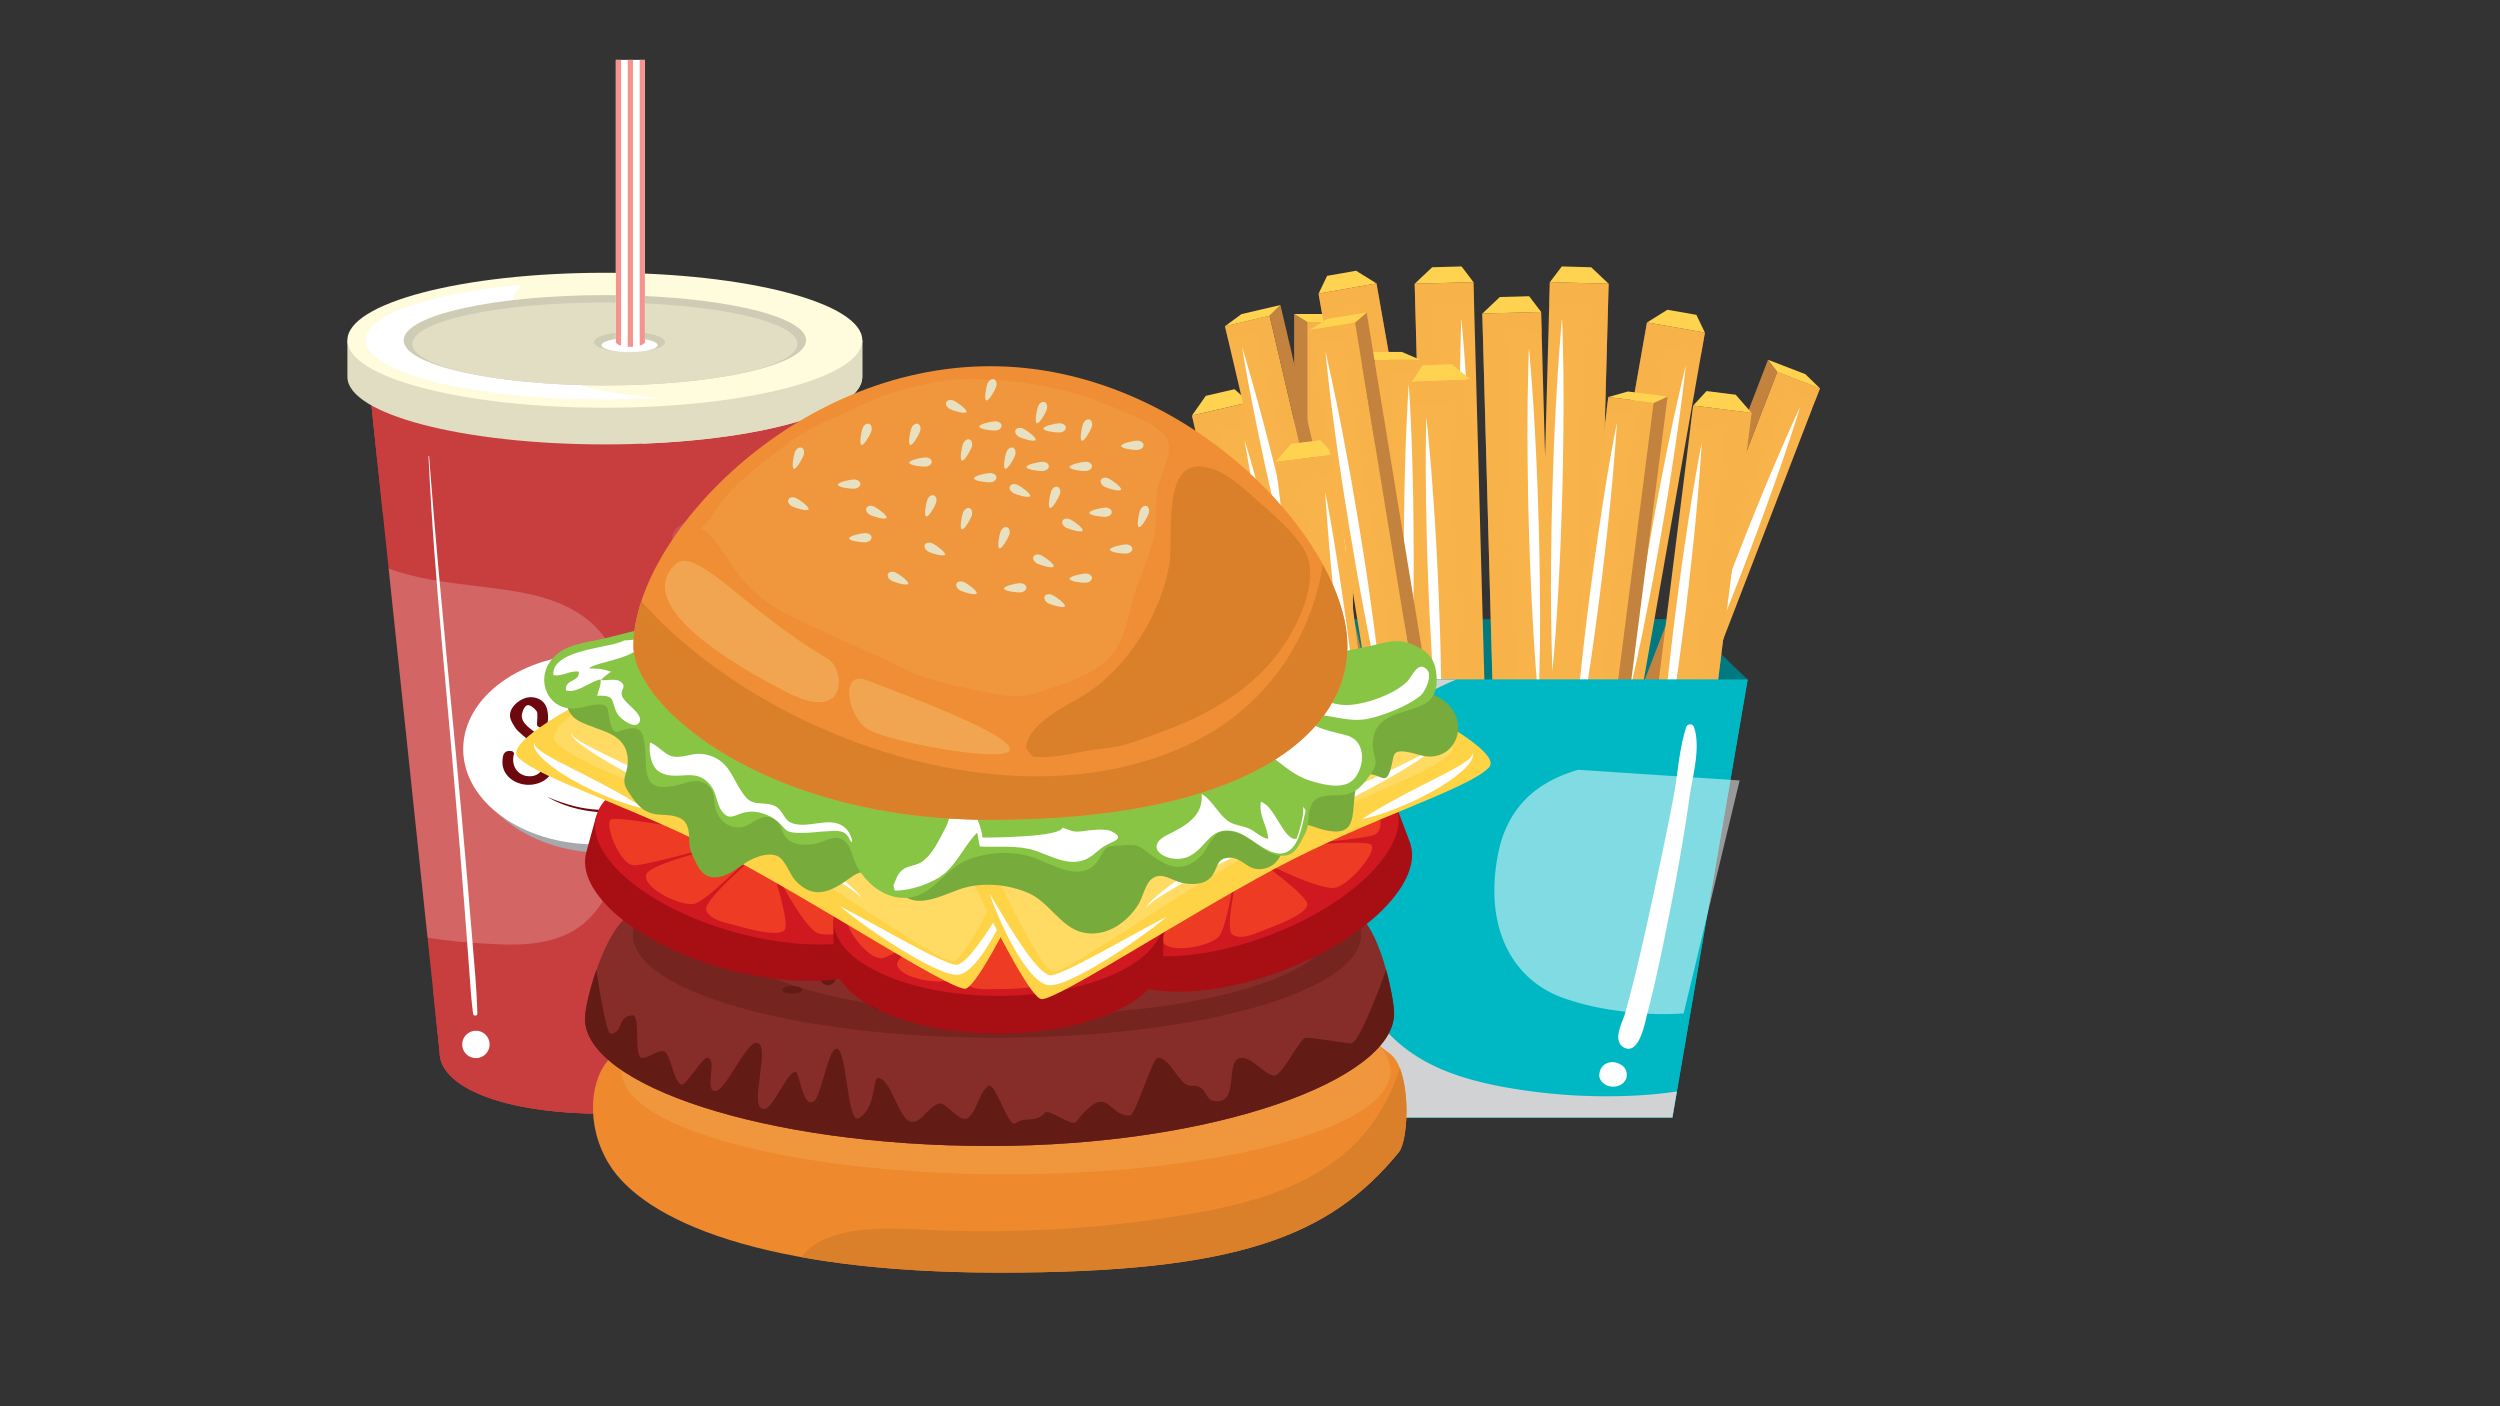 <svg xmlns="http://www.w3.org/2000/svg" viewBox="0 0 1920 1080"><rect x="0" y="0" width="1920" height="1080" fill="#333333" stroke="none"/><defs><style>.cls-1{isolation:isolate;}.cls-2,.cls-4{fill:#c83e3f;}.cls-11,.cls-22,.cls-3,.cls-8{fill:#fff;}.cls-3{opacity:0.2;}.cls-22,.cls-3,.cls-35,.cls-8{mix-blend-mode:soft-light;}.cls-13,.cls-18,.cls-23,.cls-4,.cls-6{mix-blend-mode:multiply;}.cls-5,.cls-6{fill:#e0ddc3;}.cls-7{fill:#fffbdd;}.cls-9{fill:#ceccb5;}.cls-10{fill:#e1dec4;}.cls-12{opacity:0.1;}.cls-13{fill:#a6a8ab;}.cls-14{fill:#6d080f;}.cls-15{fill:#f5948d;}.cls-16{fill:#007981;}.cls-17,.cls-18{fill:#f8b34b;}.cls-18,.cls-22,.cls-39{opacity:0.5;}.cls-19{fill:#c3833e;}.cls-20{fill:#ffd34f;}.cls-21{fill:#00b8c4;}.cls-23{fill:#d0d2d3;}.cls-24{fill:#ee892e;}.cls-25{fill:#da7f2a;}.cls-26{fill:#f0973d;}.cls-27{fill:#872d29;}.cls-28{fill:#631b16;}.cls-29{fill:#752420;}.cls-30{fill:#a80f14;}.cls-31{fill:#cf181f;}.cls-32{fill:#ee3b24;}.cls-33{fill:#ffd346;}.cls-34{fill:#ffdb64;}.cls-36{fill:#77ac3c;}.cls-37{fill:#89c545;}.cls-38{fill:#ef8e35;}.cls-39{fill:#f6bd6c;}.cls-40{fill:#e7e1c2;}</style></defs><g class="cls-1"><g id="Layer_1" data-name="Layer 1"><path class="cls-2" d="M284.34,302.51l53.3,505.62h0c0,26.08,46.88,47.22,126.88,47.22S591.4,834.21,591.4,808.13l53.3-505.62Z"/><path class="cls-3" d="M429.22,720c47.3-16.86,51.21-77.14,53.34-120,1.92-38.62,4.09-90.93-26.61-120-24.45-23.11-60.44-26.23-92.23-30.15-21.85-2.69-44.54-5.46-65.24-13.26l29.88,283.47c15.67,2.81,32.21,3.86,47.5,4.81C393.56,726,412.3,726.05,429.22,720Z"/><path class="cls-4" d="M284.34,302.51l9.84,93.34c25.16,12.2,53.63,16.34,83.06,17.85,36.47,1.87,79.42,0,112.86,17.16C542.4,457.64,545.84,533,544.17,584A625.86,625.86,0,0,1,531.3,690.06c-7.09,34.33-18.89,66.54-54.53,79.72s-75.85,9.48-112.06.71a315,315,0,0,1-32-9.36l4.95,47h0c0,26.08,46.88,47.22,126.88,47.22S591.4,834.21,591.4,808.13l53.3-505.62Z"/><path class="cls-4" d="M284.34,302.51l5.37,50.81c10.84,11.87,29.78,16.8,44.53,19.71,25.62,5,52,6,78,6,30.7-.08,61.3-2.71,92-3,29.7-.27,58.71,11.49,70.12,40.63,20.27,51.69,8.48,109.76,2.67,163.07-6.06,55.47-4.87,111.42-12,166.86-2,15.87-5.11,33.11-14.21,46.67-9.49,14.13-28,20.22-44,22.63-20.21,3-40.67,2.38-61,1-19.76-1.33-40-1.37-59.24-6.76-21-5.88-37.82-17.08-52.07-31.36l3.09,29.34c0,26.08,46.88,47.22,126.88,47.22S591.4,834.21,591.4,808.13l53.3-505.62Z"/><path class="cls-5" d="M266.81,289.47c0,28.63,88.52,51.83,197.71,51.83s197.72-23.2,197.72-51.83V261.31H266.81Z"/><path class="cls-6" d="M441.09,261.31c3.21,2.05,6.23,3.85,8.69,5.37,15.25,9.43,30.22,18,38.91,34.58,7.39,14.07,8.13,27.47,4.41,39.5,95.65-3.63,169.14-25.21,169.14-51.29V261.31Z"/><path class="cls-7" d="M662.24,261.31c0,28.62-88.52,51.83-197.72,51.83s-197.71-23.21-197.71-51.83,88.52-51.82,197.71-51.82S662.24,232.69,662.24,261.31Z"/><path class="cls-8" d="M423.52,287.94c-20.94-9.45-39.21-30.71-30.89-55.27a44.53,44.53,0,0,1,7.73-13.94c-69.78,6.44-119.49,23.08-119.49,42.58,0,25.1,82.22,45.44,183.65,45.44,14.42,0,28.43-.42,41.89-1.2C478.91,303.21,448.75,299.35,423.52,287.94Z"/><path class="cls-9" d="M619.06,261.32c0,19.13-69.18,34.66-154.54,34.66S310,280.45,310,261.32s69.19-34.67,154.54-34.67S619.06,242.17,619.06,261.32Z"/><path class="cls-10" d="M612.45,264.15c0,17.57-66.23,31.83-147.93,31.83s-147.93-14.26-147.93-31.83,66.23-31.84,147.93-31.84S612.45,246.56,612.45,264.15Z"/><path class="cls-9" d="M510.79,262.74c0,4.28-12.2,7.74-27.26,7.74s-27.26-3.46-27.26-7.74,12.2-7.74,27.26-7.74S510.79,258.47,510.79,262.74Z"/><path class="cls-11" d="M505.06,265.07c0,3-9.63,5.41-21.53,5.41S462,268.06,462,265.07s9.64-5.41,21.53-5.41S505.06,262.08,505.06,265.07Z"/><path class="cls-11" d="M329.07,350.42q1.74,36,4.39,71.89,2.61,34.8,5.74,69.57,3.3,37.32,6.68,74.62,3.92,44,7.51,88.06,4.41,54.35,8.33,108.73c.37,5.08,1,10.08,1.58,15.13.25,2.06,3.37,2.19,3.31,0-.52-19.86-2.48-39.71-4.1-59.52q-2.13-26.16-4.4-52.31-3.92-45.12-8.2-90.21-3.59-37.9-7.26-75.8-3.33-34.89-6.46-69.8-3.13-35.56-5.92-71.16c-.24-3.07-.47-6.13-.7-9.2,0-.32-.52-.33-.5,0Z"/><path class="cls-11" d="M376,802.11a10.5,10.5,0,1,1-10.5-10.49A10.5,10.5,0,0,1,376,802.11Z"/><g class="cls-12"><path class="cls-11" d="M522.6,403.34c8-5.66,16.84-6.45,25.14-4.3,9,2.34,17.46,8.17,23.74,15,8.46,9.22,11.13,20.47,11.83,32.22A79.21,79.21,0,0,1,586,481.74c-1.54,8.86-6.1,18.77-16,20.28-14.77,2.23-25-11.24-24.34-24.77.49-10,3.31-18.22.75-28.38-1.93-7.69-11.31-13.85-17-18.65C520.61,422.74,509,412.89,522.6,403.34Z"/><path class="cls-11" d="M550.54,523.4c0,.11.06-.47.08-.91s0-.86.09-1.27c0,0,0-.05,0-.08a8.72,8.72,0,0,1,2-5.57,9,9,0,0,1,4-3,11,11,0,0,1,4.67-2.88c3.79-1.25,7.48.57,9.86,3.41a7.43,7.43,0,0,1,2.29,1.7,9.65,9.65,0,0,1,.72.84,8.94,8.94,0,0,1,1.52,2.8c0,.12.11.23.15.35s0,.25.07.36l.09.37a8.76,8.76,0,0,1-1.13,6.29c-.15.23-.31.45-.46.65a8.66,8.66,0,0,1-6.75,6.76c-.71.16-1.44.31-2.22.44a11.61,11.61,0,0,1-1.8.71,9.22,9.22,0,0,1-1.06.3h0a6.52,6.52,0,0,1-.79.12c-.27,0-.53.11-.82.14a7.76,7.76,0,0,1-6-2.42,8,8,0,0,1-3.25-3.57,10.09,10.09,0,0,1-1.26-5.09C550.51,523.74,550.53,523.57,550.54,523.4Z"/></g><path class="cls-13" d="M566.24,581.94c0,40.37-45.42,73.1-101.44,73.1s-101.45-32.73-101.45-73.1,45.42-73.08,101.45-73.08S566.24,541.58,566.24,581.94Z"/><path class="cls-11" d="M558.63,575.35c0,40.37-45.41,73.1-101.45,73.1s-101.44-32.73-101.44-73.1,45.41-73.09,101.44-73.09S558.63,535,558.63,575.35Z"/><path class="cls-14" d="M425.44,586a14.41,14.41,0,0,1-1.89,7.59,17.31,17.31,0,0,1-4.78,5.21,20,20,0,0,1-6.3,3,22.51,22.51,0,0,1-13.36-.13,20.37,20.37,0,0,1-6.5-3.26,17.76,17.76,0,0,1-4.82-5.49,15.23,15.23,0,0,1-1.89-7.76,25.37,25.37,0,0,1,.2-3.18,9.8,9.8,0,0,1,.74-2.68,4.46,4.46,0,0,1,1.61-1.86,5.07,5.07,0,0,1,2.8-.7,15.23,15.23,0,0,1,1.69.12c.69.09,1.33.65,1.93,1.7a15.78,15.78,0,0,0-.57,7.22,12.46,12.46,0,0,0,2.3,5.53,11.88,11.88,0,0,0,4.33,3.55,12.26,12.26,0,0,0,5.55,1.28,11.18,11.18,0,0,0,7.54-2.36,8.33,8.33,0,0,0,2.75-6.72,16.87,16.87,0,0,0-1.27-6.64,23.08,23.08,0,0,0-3.34-5.58A39.5,39.5,0,0,0,407.6,570c-1.68-1.49-3.32-2.93-4.94-4.3s-3.13-2.73-4.53-4a16.55,16.55,0,0,1-3.24-4.13c-.23-.38-.51-.87-.87-1.45a20.13,20.13,0,0,1-1.07-1.94,14.12,14.12,0,0,1-.9-2.27,8,8,0,0,1-.37-2.43,10.3,10.3,0,0,1,1.56-5.45,17,17,0,0,1,3.91-4.45,20,20,0,0,1,5.06-3,13.06,13.06,0,0,1,4.94-1.11,15.12,15.12,0,0,1,6.59,1.27,11.65,11.65,0,0,1,4.24,3.38,12.88,12.88,0,0,1,2.26,4.88,24.58,24.58,0,0,1,.66,5.74,29.85,29.85,0,0,1-.16,3,8.65,8.65,0,0,1-.7,2.65,4.36,4.36,0,0,1-1.59,1.86,5.19,5.19,0,0,1-2.86.7,3.42,3.42,0,0,1-1.68-.62,4.75,4.75,0,0,1-1.43-1.2,36.79,36.79,0,0,1,.13-4.62,32.84,32.84,0,0,0,0-5,3.76,3.76,0,0,0-.86-1.76,13.56,13.56,0,0,0-1.9-2,12.85,12.85,0,0,0-2.27-1.57,4.32,4.32,0,0,0-1.9-.62,2.9,2.9,0,0,0-2.27,1.12,9.43,9.43,0,0,0-1.53,2.52,16.92,16.92,0,0,0-.86,2.65,8.67,8.67,0,0,0-.29,1.56,8.91,8.91,0,0,0,1.81,5.53,26.27,26.27,0,0,0,4.56,4.58c1.84,1.46,3.83,3,6,4.55a39.62,39.62,0,0,1,6,5.36,26.7,26.7,0,0,1,4.57,7A22.71,22.71,0,0,1,425.44,586Z"/><path class="cls-14" d="M462,575.71c0,1-.08,2.33-.25,4a44.28,44.28,0,0,1-.91,5.41A42.33,42.33,0,0,1,459,591a21.15,21.15,0,0,1-3.05,5.45,15.64,15.64,0,0,1-4.54,4,12.14,12.14,0,0,1-6.19,1.53,5,5,0,0,0-1.36.2,5.39,5.39,0,0,1-1.53.21,10.35,10.35,0,0,1-5.45-1.4,14,14,0,0,1-4-3.64,19.32,19.32,0,0,1-2.64-5A44.83,44.83,0,0,1,428,581.48c-.13-1.64-.2-3-.2-4.11,0-1.6.07-3.46.2-5.58a49.7,49.7,0,0,1,.86-6.48,41.11,41.11,0,0,1,1.91-6.53,20,20,0,0,1,3.34-5.73,15.21,15.21,0,0,1,12.43-5.57,10.13,10.13,0,0,1,6,1.77,15.07,15.07,0,0,1,4.21,4.55,27.94,27.94,0,0,1,2.77,6.11,48.1,48.1,0,0,1,1.61,6.47c.36,2.1.6,4,.74,5.66S462,574.94,462,575.71Zm-8.67-2.07q-.42-2.39-.79-5.24a44,44,0,0,0-1.11-5.69,30.08,30.08,0,0,0-2.07-5.58,18.22,18.22,0,0,0-3.54-5,3.38,3.38,0,0,0-1.73-.86,5.64,5.64,0,0,0-1.74-.13,8.1,8.1,0,0,0-2.19,3.59,56.14,56.14,0,0,0-2.06,6.52c-.64,2.46-1.14,4.92-1.53,7.39a41.06,41.06,0,0,0-.58,6.2c0,.44,0,1.31.13,2.63s.25,2.88.53,4.63.65,3.61,1.12,5.53a27.71,27.71,0,0,0,1.85,5.36,12.65,12.65,0,0,0,2.85,4.05,5.68,5.68,0,0,0,4,1.57,3.18,3.18,0,0,0,2.31-1,7.83,7.83,0,0,0,1.65-2.51,21.06,21.06,0,0,0,1.11-3.39c.3-1.24.56-2.45.79-3.63s.4-2.26.53-3.22a10.79,10.79,0,0,1,.46-2.11,3.2,3.2,0,0,0-.05-.45c0-.2-.05-.59-.07-1.2s-.05-1.49-.05-2.64S453.24,575.74,453.35,573.64Z"/><path class="cls-14" d="M496.94,597.92a5.62,5.62,0,0,1-.87,2.27,4.83,4.83,0,0,1-1.36,1.32,5.27,5.27,0,0,1-1.53.63,7.66,7.66,0,0,1-1.44.15,8.18,8.18,0,0,1-1.53-.12,1.71,1.71,0,0,1-1-.62,4,4,0,0,1-.71-1.4,18.94,18.94,0,0,1-.53-2.48,33.58,33.58,0,0,1-6.81,3.63,16.46,16.46,0,0,1-5.66,1h-2.23a5.27,5.27,0,0,1-1.73-.28,5.81,5.81,0,0,1-1.69-1,14.26,14.26,0,0,1-2-2.1,9,9,0,0,1-1.6-3,33.27,33.27,0,0,1-.95-3.26c-.28-1.43-.51-3.11-.71-5s-.32-3.8-.41-5.61-.14-3.4-.17-4.75,0-2.16,0-2.44c0-1.31.11-3,.33-5.2a36.93,36.93,0,0,1,1.28-6.48,24.91,24.91,0,0,1,2.68-6.07,9.76,9.76,0,0,1,4.47-4c.82-.39,1.59-.75,2.31-1.07a21.68,21.68,0,0,1,2.19-.87,19.76,19.76,0,0,1,2.47-.62,19.15,19.15,0,0,1,3.26-.24,17.21,17.21,0,0,1,4.62.82,5.93,5.93,0,0,0,.26-2.31c-.07-.94-.14-1.76-.26-2.48s-.13-1.34-.24-2.19-.2-1.68-.29-2.48-.17-1.52-.25-2.18a13.69,13.69,0,0,1-.12-1.41,2,2,0,0,1,.62-1.36,6.27,6.27,0,0,1,1.49-1.23,11.32,11.32,0,0,1,1.76-.91,4.25,4.25,0,0,1,1.5-.38h1a1.27,1.27,0,0,1,1.12.54,9.68,9.68,0,0,0,1,1.2q.4,5.61.91,11.18t.49,11.19Zm-8.26-16.1-.41-21.47a4.41,4.41,0,0,0-1-1.69,17.51,17.51,0,0,0-2.19-2.22,23.1,23.1,0,0,0-2.64-2,4.68,4.68,0,0,0-2.44-.86,3.76,3.76,0,0,0-2.8,1.19,10.86,10.86,0,0,0-2,3,22.5,22.5,0,0,0-1.36,3.89c-.35,1.4-.63,2.71-.83,3.92s-.33,2.65-.44,4.29c.11,3.3.18,5.86.24,7.67s.08,3.18.08,4.09a10.66,10.66,0,0,1-.08,1.7,1.07,1.07,0,0,1-.24.49,18.42,18.42,0,0,1,.36,3.3,28.68,28.68,0,0,0,.29,3.39c.06.33.21.91.45,1.73a20.49,20.49,0,0,0,1,2.57,15.93,15.93,0,0,0,1.36,2.35,2.09,2.09,0,0,0,1.65,1h1.24a4.71,4.71,0,0,0,2.81-1.28,22.82,22.82,0,0,0,2.93-2.89,31.61,31.61,0,0,0,2.35-3.14,7.41,7.41,0,0,0,1.07-2c.11-.6.21-1.27.29-2s.14-1.41.17-2.07.05-1.26.08-1.81S488.68,582.05,488.68,581.82Z"/><path class="cls-14" d="M532.35,568.21c-.11,4.44-.16,7.9-.16,10.35s0,4.27,0,5.45.06,1.91.08,2.19a5.55,5.55,0,0,1,0,.57q-.24,3.15-.24,6.48a14.82,14.82,0,0,1-1.16,6,2,2,0,0,1-.62.67,6.6,6.6,0,0,1-1,.57,7.93,7.93,0,0,1-1.2.38,5.58,5.58,0,0,1-1,.12h-3.79c0-.61.08-1.27.08-2a6.5,6.5,0,0,0-.33-2.07,5.61,5.61,0,0,1-1.9,1.57,17.16,17.16,0,0,1-2.68,1.15,19.7,19.7,0,0,1-2.85.75,14.52,14.52,0,0,1-2.31.25,10.78,10.78,0,0,1-5-1,9.22,9.22,0,0,1-4.86-6.08,13.9,13.9,0,0,1-.5-3.63,19.52,19.52,0,0,1,1.44-7.47,22.83,22.83,0,0,1,4.09-6.48,27.65,27.65,0,0,1,6.48-5.28,38.25,38.25,0,0,1,8.71-3.8,29.1,29.1,0,0,0-.7-4.67,26.12,26.12,0,0,0-1.86-5.49,16.45,16.45,0,0,0-3.06-4.54,5.78,5.78,0,0,0-4.37-1.89,2.83,2.83,0,0,0-1.94.69,11.32,11.32,0,0,0-1.69,2,8.63,8.63,0,0,0-1.24,3,25,25,0,0,0-.45,3.33c-.09,1.16-.15,2.32-.21,3.48a20.39,20.39,0,0,1-.41,3.3,5.92,5.92,0,0,1-2.68,1.32,23.89,23.89,0,0,1-3.1.16,7.72,7.72,0,0,1-1,0,5.09,5.09,0,0,0-.83,0v-7.11a10.72,10.72,0,0,1,1.65-6,14.93,14.93,0,0,1,4.17-4.21,17.67,17.67,0,0,1,5.49-2.47,21.5,21.5,0,0,1,5.54-.79,15.31,15.31,0,0,1,7.59,1.61,11.29,11.29,0,0,1,4.37,4.46,20.34,20.34,0,0,1,2.19,6.73C531.66,562.37,532,565.17,532.35,568.21Zm-8.25,20V573a22.34,22.34,0,0,0-9.37,6.23,13.78,13.78,0,0,0-3.43,9.21c0,.11.06.51.17,1.19a11.9,11.9,0,0,0,.58,2.19,8.9,8.9,0,0,0,1.07,2.11,2,2,0,0,0,1.73.94,1.85,1.85,0,0,0,1-.57,17,17,0,0,0,1.4-1.41l1.48-1.61L520,590a4.79,4.79,0,0,1,2.07-1.25Z"/><path class="cls-14" d="M420.58,612.21a86.24,86.24,0,0,0,17.21,7.42,98.23,98.23,0,0,0,52.61,1.28,120,120,0,0,0,19.35-6.53c1.4-.6.19-2.65-1.2-2a114.71,114.71,0,0,1-33.78,9.15,97.78,97.78,0,0,1-34.16-2.54,139.46,139.46,0,0,1-19.95-6.87c-.09,0-.17.09-.08.14Z"/><path class="cls-11" d="M472.94,46V262.58c0,2.1,5,3.82,11.18,3.82s11.18-1.72,11.18-3.82V46Z"/><path class="cls-15" d="M484.12,266.4c.7,0,1.36,0,2-.07V46h-4V266.33C482.77,266.37,483.44,266.4,484.12,266.4Z"/><path class="cls-15" d="M477,265.49V46h-4V262.58C472.94,263.75,474.52,264.78,477,265.49Z"/><path class="cls-15" d="M491.29,46V265.49c2.43-.71,4-1.74,4-2.91V46Z"/><polygon class="cls-16" points="939.02 521.93 998.91 475.48 1293.9 475.48 1342.18 521.93 939.02 521.93"/><rect class="cls-17" x="1003.93" y="247.31" width="35.14" height="324.91"/><polygon class="cls-18" points="1016.48 561.85 1016.48 257.67 1039.07 257.67 1039.07 247.31 1003.92 247.31 1003.92 572.22 1039.07 572.22 1039.07 561.85 1016.48 561.85"/><polygon class="cls-19" points="1003.92 247.31 993.89 241.14 993.89 547.38 1003.92 572.22 1003.92 247.31"/><polygon class="cls-20" points="993.89 241.14 1003.92 247.31 1039.07 247.31 1024.63 241.14 993.89 241.14"/><path class="cls-8" d="M1030,266s.33,4.24.74,11.63,1,18,1.44,30.68.9,27.5,1.17,43.36c.1,7.93.31,16.13.33,24.46s.09,16.79.13,25.25-.09,16.91-.13,25.25-.22,16.52-.32,24.46c-.27,15.87-.68,30.67-1.17,43.36s-1.12,23.27-1.45,30.67-.74,11.63-.74,11.63-.34-4.22-.74-11.63-1-18-1.45-30.67-.91-27.49-1.17-43.36c-.1-7.94-.32-16.13-.33-24.46s-.08-16.79-.13-25.25.1-16.92.14-25.25.23-16.53.33-24.46c.27-15.86.68-30.68,1.17-43.36s1.11-23.27,1.44-30.68S1030,266,1030,266Z"/><polygon class="cls-20" points="915.42 319.13 926.05 304.01 948.06 298.91 959.43 308.93 915.42 319.13"/><rect class="cls-17" x="951.51" y="309.83" width="45.18" height="324.91" transform="translate(-81.46 232.05) rotate(-13.04)"/><polygon class="cls-18" points="1002.15 615.58 936.27 331.26 963.17 325.04 959.43 308.93 915.42 319.13 988.76 635.65 1032.78 625.46 1029.04 609.35 1002.15 615.58"/><path class="cls-8" d="M955.83,338s1.29,4.05,3.35,11.16,5,17.29,8.33,29.56,7.08,26.59,10.93,42c1.88,7.7,3.94,15.64,5.84,23.74s3.87,16.34,5.83,24.57,3.73,16.51,5.57,24.63,3.52,16.16,5.2,23.9c3.33,15.52,6.28,30,8.66,42.51s4.16,22.92,5.51,30.21,1.9,11.5,1.9,11.5-1.28-4-3.35-11.17-5.05-17.29-8.33-29.55-7.09-26.59-10.93-42c-1.89-7.7-4-15.64-5.84-23.75s-3.87-16.34-5.82-24.57l-5.58-24.63c-1.86-8.11-3.5-16.16-5.19-23.9-3.32-15.52-6.26-30-8.65-42.52s-4.17-22.91-5.52-30.2S955.83,338,955.83,338Z"/><polygon class="cls-20" points="1086.47 217.94 1099.89 205.25 1122.47 204.62 1131.63 216.71 1086.47 217.94"/><rect class="cls-17" x="1090.92" y="217.26" width="45.18" height="324.93" transform="translate(-10 30.68) rotate(-1.57)"/><polygon class="cls-18" points="1112.5 525.73 1104.49 234 1132.08 233.24 1131.63 216.71 1086.47 217.94 1095.39 542.75 1140.55 541.51 1140.1 524.97 1112.5 525.73"/><path class="cls-8" d="M1122.31,244.52s.45,4.22,1.06,11.6,1.51,18,2.29,30.62,1.65,27.47,2.36,43.32c.32,7.93.75,16.12,1,24.44s.55,16.79.82,25.23.38,16.93.57,25.25.22,16.54.34,24.46c.17,15.86.17,30.68,0,43.38s-.48,23.29-.6,30.7-.42,11.65-.42,11.65-.45-4.22-1.06-11.61-1.52-17.94-2.29-30.63-1.66-27.46-2.36-43.3c-.32-7.93-.77-16.12-1-24.45s-.55-16.77-.82-25.23-.38-16.93-.56-25.24-.22-16.53-.34-24.47c-.17-15.86-.17-30.66,0-43.38s.48-23.28.6-30.69S1122.31,244.52,1122.31,244.52Z"/><polygon class="cls-17" points="1014.82 566.9 1049.04 558.9 975 242.53 940.78 250.54 1014.82 566.9"/><polygon class="cls-18" points="1034.45 551.66 965.14 255.49 943.14 260.62 940.78 250.54 975 242.53 1049.04 558.9 1014.82 566.9 1012.46 556.81 1034.45 551.66"/><polygon class="cls-19" points="975 242.53 983.37 234.24 1053.15 532.42 1049.04 558.9 975 242.53"/><polygon class="cls-20" points="983.37 234.24 975 242.53 940.78 250.54 953.43 241.24 983.37 234.24"/><path class="cls-8" d="M953.89,266.62s.64,4.19,1.93,11.49,3.11,17.74,5.59,30.2,5.39,27,8.74,42.49c1.71,7.74,3.37,15.77,5.25,23.88L981,399.31l5.88,24.55c1.89,8.11,4,16,5.88,23.73,3.87,15.4,7.65,29.72,11,42s6.4,22.4,8.41,29.53,3.37,11.16,3.37,11.16-.63-4.2-1.93-11.5-3.1-17.74-5.58-30.2-5.39-27-8.74-42.48c-1.71-7.75-3.36-15.78-5.26-23.89s-3.74-16.36-5.63-24.62L982.57,373c-1.91-8.11-4-16-5.9-23.74-3.88-15.38-7.64-29.71-11-41.95s-6.4-22.41-8.4-29.55S953.89,266.62,953.89,266.62Z"/><polygon class="cls-20" points="1057.16 217.68 1041.47 207.93 1019.22 211.85 1012.66 225.53 1057.16 217.68"/><rect class="cls-17" x="1040.5" y="219.14" width="45.19" height="324.92" transform="translate(-50.12 190.41) rotate(-10)"/><polygon class="cls-18" points="1093.34 524.45 1042.73 237.02 1015.53 241.81 1012.66 225.53 1057.16 217.68 1113.52 537.68 1069.02 545.53 1066.15 529.23 1093.34 524.45"/><path class="cls-8" d="M1027.37,250.9s.4,4.23,1.29,11.59,2.12,17.88,3.9,30.45,3.88,27.24,6.37,42.92c1.27,7.82,2.48,15.93,3.91,24.14s2.83,16.55,4.25,24.89,3,16.65,4.5,24.84,3.1,16.24,4.57,24c3,15.58,6,30.08,8.67,42.5s5.14,22.72,6.75,30,2.74,11.32,2.74,11.32-.4-4.23-1.29-11.58-2.11-17.89-3.89-30.46-3.88-27.24-6.36-42.9c-1.28-7.84-2.48-15.95-3.92-24.16s-2.83-16.54-4.26-24.88l-4.51-24.85c-1.46-8.2-3.09-16.24-4.57-24-3-15.57-6-30.09-8.66-42.5s-5.14-22.72-6.74-30S1027.37,250.9,1027.37,250.9Z"/><polygon class="cls-20" points="1235.46 217.94 1222.04 205.25 1199.46 204.62 1190.3 216.71 1235.46 217.94"/><rect class="cls-17" x="1045.95" y="357.14" width="324.93" height="45.18" transform="translate(795.7 1577.28) rotate(-88.43)"/><polygon class="cls-18" points="1209.43 525.73 1217.44 234 1189.85 233.24 1190.3 216.71 1235.46 217.94 1226.54 542.75 1181.37 541.51 1181.83 524.97 1209.43 525.73"/><path class="cls-8" d="M1199.61,244.52s-.44,4.22-1,11.6-1.5,18-2.28,30.62-1.65,27.47-2.36,43.32c-.32,7.93-.76,16.12-1,24.44s-.55,16.78-.82,25.23-.38,16.93-.57,25.25-.22,16.53-.34,24.46c-.18,15.86-.17,30.68,0,43.38s.48,23.29.61,30.7.42,11.65.42,11.65.46-4.22,1.06-11.61,1.52-17.94,2.29-30.63,1.66-27.46,2.36-43.3c.32-7.93.77-16.12,1-24.45s.55-16.77.82-25.23.38-16.93.56-25.24.23-16.53.35-24.47c.16-15.86.16-30.67,0-43.38s-.48-23.28-.6-30.69S1199.62,244.51,1199.61,244.52Z"/><rect class="cls-17" x="1055.88" y="276.45" width="35.14" height="324.92"/><polygon class="cls-18" points="1068.43 591 1068.43 286.81 1091.02 286.81 1091.02 276.45 1055.88 276.45 1055.88 601.37 1091.02 601.37 1091.02 591 1068.43 591"/><polygon class="cls-19" points="1055.88 276.45 1045.84 270.28 1045.84 576.52 1055.88 601.37 1055.88 276.45"/><polygon class="cls-20" points="1045.84 270.28 1055.88 276.45 1091.02 276.45 1076.59 270.28 1045.84 270.28"/><path class="cls-8" d="M1081.93,295.09s.33,4.24.73,11.64,1,18,1.45,30.67.9,27.5,1.17,43.37c.09,7.92.31,16.12.33,24.45s.09,16.79.13,25.25-.09,16.92-.13,25.26-.23,16.52-.33,24.45c-.26,15.87-.67,30.68-1.16,43.37s-1.13,23.27-1.45,30.66-.74,11.64-.74,11.64-.34-4.23-.75-11.64-1-18-1.45-30.66-.9-27.5-1.17-43.37c-.09-7.93-.32-16.12-.32-24.45s-.08-16.79-.13-25.26.09-16.92.13-25.25.24-16.53.33-24.45c.27-15.87.68-30.68,1.17-43.37s1.12-23.27,1.44-30.67S1081.93,295.09,1081.93,295.09Z"/><polygon class="cls-20" points="979.52 354.79 991.65 340.84 1014.06 338.03 1024.36 349.17 979.52 354.79"/><polygon class="cls-17" points="1064.7 671.58 1019.87 677.19 979.52 354.79 1024.36 349.17 1064.7 671.58"/><polygon class="cls-18" points="1035.25 658.6 999.01 369 1026.41 365.58 1024.36 349.17 979.52 354.79 1019.87 677.19 1064.7 671.58 1062.64 655.17 1035.25 658.6"/><path class="cls-8" d="M1017.77,377.75s.86,4.16,2.18,11.46,3.24,17.72,5.24,30.25,4.3,27.17,6.55,42.88c1.07,7.86,2.31,16,3.36,24.23s2.17,16.65,3.26,25.05,2,16.79,3,25.07,1.83,16.42,2.72,24.3c1.7,15.77,3.14,30.51,4.22,43.18s1.78,23.22,2.37,30.6.71,11.64.71,11.64-.86-4.16-2.18-11.45-3.25-17.71-5.24-30.25-4.32-27.18-6.55-42.89c-1.09-7.86-2.32-16-3.36-24.23s-2.17-16.64-3.26-25-2-16.8-3-25.06-1.82-16.43-2.71-24.32c-1.7-15.77-3.14-30.52-4.22-43.17s-1.78-23.23-2.38-30.61S1017.77,377.75,1017.77,377.75Z"/><rect class="cls-17" x="1160.51" y="426.02" width="324.93" height="35.14" transform="translate(433.37 1518.59) rotate(-68.93)"/><polygon class="cls-18" points="1263.63 583.72 1372.95 299.85 1394.04 307.97 1397.76 298.3 1364.97 285.66 1248.19 588.88 1280.98 601.51 1284.71 591.84 1263.63 583.72"/><polygon class="cls-19" points="1364.97 285.66 1357.82 276.31 1247.75 562.08 1248.19 588.88 1364.97 285.66"/><polygon class="cls-20" points="1357.82 276.31 1364.97 285.66 1397.76 298.3 1386.51 287.36 1357.82 276.31"/><path class="cls-8" d="M1382.57,312.43s-1.21,4.07-3.5,11.13-5.51,17.14-9.67,29.14-9.05,26-14.5,40.87c-2.75,7.45-5.5,15.17-8.48,22.95l-9,23.61-9.19,23.52c-3,7.77-6.16,15.35-9.1,22.71-6,14.7-11.65,28.38-16.67,40s-9.41,21.31-12.38,28.11-4.87,10.59-4.88,10.59,1.21-4.07,3.49-11.13,5.51-17.15,9.68-29.14,9-26,14.49-40.89c2.76-7.44,5.5-15.16,8.49-22.94s5.95-15.7,8.95-23.6l9.2-23.52c3-7.77,6.15-15.35,9.1-22.71,5.95-14.7,11.66-28.38,16.67-40.05s9.41-21.31,12.38-28.1S1382.56,312.43,1382.57,312.43Z"/><polygon class="cls-20" points="1264.88 247.65 1280.58 237.89 1302.83 241.8 1309.38 255.48 1264.88 247.65"/><polygon class="cls-17" points="1253.03 575.48 1208.54 567.64 1264.88 247.65 1309.38 255.48 1253.03 575.48"/><polygon class="cls-18" points="1228.71 554.4 1279.33 266.98 1306.52 271.77 1309.38 255.48 1264.88 247.65 1208.54 567.64 1253.03 575.48 1255.9 559.19 1228.71 554.4"/><path class="cls-8" d="M1294.68,280.86s-.41,4.22-1.29,11.59-2.12,17.88-3.9,30.46-3.88,27.24-6.37,42.9c-1.27,7.82-2.48,15.94-3.91,24.15s-2.83,16.55-4.25,24.88l-4.51,24.85c-1.45,8.2-3.09,16.24-4.56,24-3,15.57-6,30.08-8.67,42.5s-5.15,22.71-6.74,29.95-2.76,11.34-2.76,11.34.4-4.23,1.29-11.6,2.11-17.88,3.89-30.45,3.88-27.24,6.37-42.91c1.28-7.83,2.48-15.94,3.93-24.15s2.82-16.54,4.25-24.88,3-16.65,4.5-24.85,3.1-16.24,4.57-24c3-15.58,6-30.09,8.67-42.51s5.14-22.71,6.74-29.95S1294.68,280.86,1294.68,280.86Z"/><polygon class="cls-20" points="1138.42 240.83 1151.84 228.13 1174.42 227.51 1183.59 239.59 1138.42 240.83"/><rect class="cls-17" x="1142.88" y="240.14" width="45.18" height="324.92" transform="translate(-10.66 32.29) rotate(-1.58)"/><polygon class="cls-18" points="1164.46 548.61 1156.44 256.87 1184.04 256.12 1183.59 239.59 1138.42 240.83 1147.35 565.63 1192.51 564.38 1192.06 547.86 1164.46 548.61"/><path class="cls-8" d="M1174.27,267.4s.45,4.22,1,11.61,1.51,17.94,2.29,30.62,1.65,27.46,2.36,43.32c.32,7.92.76,16.11,1,24.43s.56,16.78.83,25.24.37,16.92.57,25.24.22,16.53.34,24.47c.17,15.85.17,30.67,0,43.37s-.48,23.29-.6,30.7-.42,11.65-.42,11.65-.46-4.22-1.07-11.61-1.51-17.94-2.28-30.61-1.67-27.47-2.37-43.32c-.31-7.92-.77-16.11-1-24.44s-.54-16.79-.81-25.24-.38-16.91-.57-25.25-.22-16.52-.34-24.45c-.16-15.87-.16-30.68,0-43.38s.48-23.29.6-30.7S1174.27,267.4,1174.27,267.4Z"/><rect class="cls-17" x="1069.44" y="450.75" width="324.92" height="35.14" transform="translate(610.92 1630.78) rotate(-82.7)"/><polygon class="cls-18" points="1217.57 619.83 1256.19 318.1 1233.79 315.24 1235.1 304.95 1269.96 309.41 1228.7 631.7 1193.84 627.24 1195.16 616.96 1217.57 619.83"/><polygon class="cls-19" points="1269.96 309.41 1280.7 304.57 1241.82 608.33 1228.7 631.7 1269.96 309.41"/><polygon class="cls-20" points="1280.7 304.57 1269.96 309.41 1235.1 304.95 1250.2 300.67 1280.7 304.57"/><path class="cls-8" d="M1241.76,324.6s-.87,4.16-2.21,11.45-3.29,17.7-5.33,30.24-4.38,27.16-6.66,42.86c-1.11,7.86-2.36,16-3.44,24.22s-2.21,16.64-3.33,25-2.06,16.79-3.09,25-1.87,16.42-2.77,24.31c-1.76,15.76-3.23,30.5-4.35,43.16s-1.84,23.22-2.46,30.6-.74,11.64-.74,11.64.87-4.15,2.22-11.45,3.29-17.7,5.33-30.24,4.38-27.16,6.66-42.86c1.11-7.86,2.37-16,3.43-24.22s2.22-16.65,3.33-25,2.06-16.79,3.08-25.07,1.87-16.41,2.77-24.29c1.75-15.78,3.23-30.51,4.36-43.16s1.84-23.22,2.45-30.61S1241.76,324.6,1241.76,324.6Z"/><polygon class="cls-20" points="1345.17 317.09 1333.04 303.15 1310.63 300.34 1300.34 311.48 1345.17 317.09"/><rect class="cls-17" x="1140.13" y="452.89" width="324.91" height="45.18" transform="translate(668.89 1708.87) rotate(-82.86)"/><polygon class="cls-18" points="1289.44 620.91 1325.68 331.31 1298.28 327.89 1300.34 311.48 1345.17 317.09 1304.83 639.49 1259.99 633.88 1262.05 617.48 1289.44 620.91"/><path class="cls-8" d="M1306.92,340.06s-.86,4.15-2.17,11.45-3.24,17.72-5.24,30.26-4.31,27.17-6.55,42.88c-1.08,7.86-2.31,16-3.36,24.23s-2.18,16.65-3.27,25-2,16.79-3,25.07-1.83,16.43-2.71,24.3c-1.71,15.78-3.14,30.52-4.23,43.17s-1.77,23.24-2.37,30.62-.71,11.64-.71,11.64.86-4.16,2.18-11.46,3.25-17.71,5.25-30.24,4.31-27.18,6.55-42.89c1.08-7.86,2.32-16,3.36-24.23s2.17-16.66,3.26-25,2-16.79,3-25.07,1.82-16.43,2.71-24.31c1.7-15.77,3.14-30.52,4.22-43.18s1.78-23.22,2.38-30.6S1306.92,340.06,1306.92,340.06Z"/><rect class="cls-17" x="1032.04" y="248.37" width="35.14" height="324.93" transform="translate(-52.61 175.1) rotate(-9.3)"/><polygon class="cls-18" points="1079.15 560.12 1029.98 259.94 1007.69 263.58 1006.01 253.35 1040.69 247.66 1093.21 568.32 1058.53 574 1056.86 563.77 1079.15 560.12"/><polygon class="cls-19" points="1040.69 247.66 1049.6 239.97 1099.1 542.18 1093.21 568.32 1040.69 247.66"/><polygon class="cls-20" points="1049.6 239.97 1040.69 247.66 1006.01 253.35 1019.25 244.93 1049.6 239.97"/><path class="cls-8" d="M1018,270.28s.35,4.23,1.15,11.6,1.9,17.92,3.53,30.51,3.56,27.28,5.85,43c1.19,7.85,2.31,16,3.64,24.19s2.62,16.58,4,24.94l4.21,24.9c1.34,8.22,2.89,16.27,4.26,24.08,2.84,15.61,5.63,30.16,8.17,42.6s4.87,22.78,6.39,30,2.61,11.35,2.61,11.35-.35-4.22-1.14-11.59-1.9-17.92-3.54-30.51-3.55-27.28-5.85-43c-1.18-7.84-2.29-16-3.63-24.19s-2.63-16.58-4-24.94l-4.21-24.89c-1.36-8.23-2.9-16.27-4.28-24.09-2.83-15.61-5.63-30.15-8.16-42.61s-4.87-22.77-6.39-30S1018,270.28,1018,270.28Z"/><polygon class="cls-20" points="1129.35 291.45 1115.08 279.7 1092.51 280.64 1084.21 293.33 1129.35 291.45"/><rect class="cls-17" x="1090.92" y="292.25" width="45.18" height="324.92" transform="translate(-17.82 46.35) rotate(-2.37)"/><polygon class="cls-18" points="1124.57 600.3 1112.48 308.7 1084.89 309.85 1084.21 293.33 1129.35 291.45 1142.82 616.1 1097.67 617.96 1096.99 601.43 1124.57 600.3"/><path class="cls-8" d="M1095.42,320.43s-.16,4.24-.26,11.65-.26,18-.17,30.7.24,27.52.63,43.38c.23,7.93.36,16.13.68,24.45s.61,16.78.92,25.24.79,16.9,1.17,25.22.92,16.51,1.34,24.42c.92,15.84,2,30.63,3,43.28s2.09,23.21,2.71,30.59,1.22,11.58,1.23,11.59.16-4.24.26-11.66.27-18,.17-30.7-.23-27.52-.62-43.37c-.23-7.93-.35-16.13-.69-24.45s-.61-16.78-.92-25.24-.79-16.91-1.18-25.23-.91-16.49-1.34-24.41c-.94-15.85-2-30.62-3-43.29s-2.08-23.2-2.71-30.58S1095.42,320.43,1095.42,320.43Z"/><polygon class="cls-21" points="1141.75 521.93 1139.45 521.93 939.02 521.93 996.79 858.27 1139.45 858.27 1141.75 858.27 1284.41 858.27 1342.18 521.93 1141.75 521.93"/><polygon class="cls-21" points="1141.75 521.93 1139.45 521.93 939.02 521.93 996.79 858.27 1139.45 858.27 1141.75 858.27 1284.41 858.27 1342.18 521.93 1141.75 521.93"/><path class="cls-22" d="M1211.88,591.19c-12.24,3.66-23.79,8.86-33.74,16.77-14.5,11.51-23.39,27.8-27.18,45.8-4.11,19.52-4.92,40.35.61,59.68,7.15,25,24.07,44,48.63,52.85,16.52,6,34.16,9.3,51.6,11.09a230.53,230.53,0,0,0,41.24.92l43-178.92Z"/><path class="cls-23" d="M1249.11,841.67a439.27,439.27,0,0,1-94.06-6.82c-30.93-5.72-61.61-15.23-84.87-37.51-28.32-27.12-42.78-65.29-46-103.89-3.24-38.81.94-82.74,22.79-116.06,17.55-26.79,42.91-43.72,71.4-55.46H939l57.77,336.34h287.63l3.43-20A343,343,0,0,1,1249.11,841.67Z"/><path class="cls-23" d="M1040.37,839.87c-33.89-31.21-48.07-76.92-55.52-121.16-7.08-42-8.48-84.7,4.54-125.79,8.39-26.53,21.79-51.17,40.59-71H939l57.77,336.34h68.76A142.24,142.24,0,0,1,1040.37,839.87Z"/><path class="cls-11" d="M1245.7,803.42l0,0-.19-.16Z"/><path class="cls-11" d="M1300.87,558.18c-1-2.68-4.94-2.46-5.81.18-5.63,17.12-6.47,36.57-9.88,54.21-5.75,29.71-12,59.37-18.52,89-5.59,25.54-11.41,51.09-18.5,76.32-1.73,6.14-6.37,14.41-5.14,20.76a8.85,8.85,0,0,0,2.63,4.75c.45.35.86.65,1.08.8,12.08,7.37,16.78-19.62,18.17-24.91,6.77-25.8,12.06-51.94,17.29-78,5.93-29.63,11.15-59.3,15.39-89.17C1299.81,596.34,1306.46,573.72,1300.87,558.18Z"/><path class="cls-11" d="M1245.46,803.21c-3.27-2.72-1.53-1.2,0,0Z"/><path class="cls-11" d="M1244.27,817.42l-.38-.16c2.16,1.46,2,1.31-.62-.42a11.12,11.12,0,0,0-8-.67c-4.57,1.3-6.56,4.88-7,9a1.92,1.92,0,0,1,0,.22c-.4,4,3.7,8,7.7,8.83a15.19,15.19,0,0,0,3.86.32c4.39-.34,8.21-2.87,9.29-6.95C1250.08,823.85,1248.25,819.06,1244.27,817.42Z"/><path class="cls-24" d="M1074.23,885c-53,64.66-123.68,92.37-306.45,92.37s-273.23-40.08-299.9-83.14c-18.58-30-15.17-67,1.82-82.68,56.54-52.23,170.34-68.06,303.05-68.06,136.67,0,231.69,15.08,295.26,66.19C1083.82,822.42,1082.32,875.14,1074.23,885Z"/><path class="cls-25" d="M926.25,930.1C860.39,942.6,793.73,947,726.84,945.18c-30.6-.82-89.85-8.81-111.44,20.32,41.35,7.46,91.76,11.89,152.38,11.89,182.77,0,253.47-27.71,306.45-92.37,6.6-8.06,8.82-44.61.81-64.72C1053.31,889.67,996,916.88,926.25,930.1Z"/><path class="cls-26" d="M1068,822.68c0,43.72-132.19,79.16-295.26,79.16S477.49,866.4,477.49,822.68s132.2-79.17,295.26-79.17S1068,779,1068,822.68Z"/><path class="cls-27" d="M1070.65,778.4c0,50.64-137.59,101.72-310.7,101.72s-310.69-47-310.69-97.64c0-13.88,13.28-60.07,29.37-75.77,53.56-52.23,161.34-68.06,287-68.06,129.44,0,219.46,15.08,279.66,66.19C1060.31,717.56,1070.65,765.63,1070.65,778.4Z"/><path class="cls-28" d="M458.06,744.86c-5.41,15.39-8.8,30.61-8.8,37.62,0,50.64,137.59,97.64,310.69,97.64s310.7-51.08,310.7-101.72c0-5.94-2.26-19.47-6.13-33.54,0,0-19.65,55.9-26.76,56.41-3.32.23-30.15-4.62-34.84-4.28-4.93.35-17.75,28.58-24,29-7,.49-16.9-14.12-25.47-13.53-12.86.9-1.95,32.25-17.7,33.32-12.43.85-6.85-12.81-20.7-11.88-9.43.65-16.08-22.08-26-21.44-4,.28-17.09,43.94-21.15,44.21-17.74,1.18-16.27-27.33-41.52,4.95-3.3,4.23-20.6-10.83-24-6.92-6.88,8-15.28,2.5-22.26,7.9-5.88,4.58-15.68-32.75-21.28-28.6-7,5.19-8.9,20.3-15.64,24.65s-16.74-13.88-23.09-10.89c-8.75,4.15-11.67,13.4-19.25,13.86-10.37.64-16.41-34.27-26.71-33.65-3.91.24-1.29,22.13-14.13,30.68-10.18,6.8-9.16-59.47-18.78-52.84-5.94,4.09-11,36.65-16.2,40-8.94,5.77-10.82-22.95-14.1-22.75-6.58.38-17.33,28.32-23.83,28.69-13.73.78,6.53-51.57-6.61-50.88-7.59.42-23.51,36.65-30.83,37-9.68.49,2.29-25.84-6.86-25.41-3.72.19-15.35,20.29-19,20.46-6.43.3-8.64-26-14.76-25.74s-10.17,5.07-15.94,5.28c-6.7.28-1-32.89-7.12-32.69-12.38.41-7.18,14.07-17.09,14.07C465,793.86,458.06,744.86,458.06,744.86Z"/><path class="cls-29" d="M1045.33,717.82c0,43.72-125.2,79.17-279.66,79.17S486,761.54,486,717.82s125.2-79.17,279.66-79.17S1045.33,674.09,1045.33,717.82Z"/><path class="cls-27" d="M1022.52,713.2c0,36.78-105.31,66.58-235.21,66.58S552.1,750,552.1,713.2s105.3-66.59,235.21-66.59S1022.52,676.43,1022.52,713.2Z"/><path class="cls-28" d="M642,750.72a6.17,6.17,0,1,1-6.17-6.52A6.34,6.34,0,0,1,642,750.72Z"/><path class="cls-28" d="M688.41,763.25c0,6.92-5.32,12.53-11.87,12.53s-11.88-5.61-11.88-12.53,5.33-12.53,11.88-12.53S688.41,756.33,688.41,763.25Z"/><path class="cls-28" d="M664.66,740.25a3.47,3.47,0,1,1-3.43-4A3.72,3.72,0,0,1,664.66,740.25Z"/><path class="cls-28" d="M729.66,746.76c0,5.77-5.17,10.46-11.57,10.46s-11.56-4.69-11.56-10.46,5.18-10.47,11.56-10.47S729.66,741,729.66,746.76Z"/><path class="cls-28" d="M738.41,779.79c0,2.21-4.55,4-10.16,4s-10.16-1.8-10.16-4,4.55-4,10.16-4S738.41,777.57,738.41,779.79Z"/><path class="cls-28" d="M787.16,773.52c0,5.68-6.69,10.28-14.95,10.28s-14.93-4.6-14.93-10.28,6.69-10.27,14.93-10.27S787.16,767.86,787.16,773.52Z"/><path class="cls-28" d="M787.16,743.51c0,4-3.61,7.21-8.07,7.21s-8-3.24-8-7.21,3.6-7.22,8-7.22S787.16,739.52,787.16,743.51Z"/><path class="cls-28" d="M830.16,768.39c0,2.83-3.3,5.13-7.38,5.13s-7.38-2.3-7.38-5.13,3.3-5.14,7.38-5.14S830.16,765.55,830.16,768.39Z"/><path class="cls-28" d="M820.74,747.11c0,2-3.24,3.61-7.2,3.61s-7.19-1.62-7.19-3.61,3.22-3.6,7.19-3.6S820.74,745.12,820.74,747.11Z"/><path class="cls-28" d="M580.5,736.6a7.3,7.3,0,1,1-7.29-6.91A7.12,7.12,0,0,1,580.5,736.6Z"/><path class="cls-28" d="M616,723.75c0,3.28-2.25,5.94-5,5.94s-5-2.66-5-5.94,2.24-5.93,5-5.93S616,720.47,616,723.75Z"/><path class="cls-28" d="M616,760.24c0,1.66-3.37,3-7.53,3s-7.52-1.35-7.52-3,3.38-3,7.52-3S616,758.58,616,760.24Z"/><path class="cls-28" d="M857.15,760.24c0,1.66-2.86,3-6.35,3s-6.37-1.35-6.37-3,2.84-3,6.37-3S857.15,758.58,857.15,760.24Z"/><path class="cls-28" d="M806.35,779.79a4,4,0,1,1-4-4A4,4,0,0,1,806.35,779.79Z"/><path class="cls-30" d="M694.51,721.63c-8.5,30.92-70.07,41-137.52,22.43s-115.22-58.64-106.72-89.57c1-3.44,7.69-28,7.69-28s69.9-10.9,129.81,5.57c62,17,114.43,61.56,114.43,61.56S695.19,719.14,694.51,721.63Z"/><path class="cls-31" d="M702.2,693.64c-8.51,30.92-70.07,41-137.51,22.42S449.47,657.43,458,626.51s70.07-41,137.51-22.42S710.69,662.73,702.2,693.64Z"/><path class="cls-32" d="M688.81,686.21c-.36,4.92-3.74,14.38-11.38,15.26s-79.74-45.75-80.49-45.14c-1.53,1.22,73.41,43.45,72.42,50.18s-29.23,13.84-40.82,10.33-37.09-54.66-37.09-54.66,15.85,47.23,11.1,52.15-23.38.28-36.46-3.32c-9.21-2.53-19.92-4-23.57-11.65s38.22-41.63,36.76-42.24c-2.92-1.25-36.62,36-46.89,37.19s-36.58-11-36.43-21.6,72.5-25,71.31-26.07c-2.32-2.18-69.9,18.49-80.61,17.87s-22.46-31-17.68-35,91.09,13.77,92.66,11.45c.8-1.2-82-17.16-86.47-22.37s37.27-18.33,43.92-17.16,47.27,31.76,49.35,31.64-38.4-28.72-36.71-32.39,50.13.36,54.71,5.16-1.13,29.3-1.13,29.3,8.59-25.35,12.66-25.52c7.65-.31,39.5,11.41,37.8,15.16s-36.69,14.33-35.32,15c2.67,1.4,40.13-9.93,47.25-8.65s37.95,24.48,34.83,28.81-79.18-12-78.46-11c1.4,2.08,74.38,13.13,79.37,16.78S689.65,674.26,688.81,686.21Z"/><path class="cls-30" d="M1082.71,646.61c11.32,30-32.56,74.33-98,99S857.06,766,845.72,736c-1.25-3.33-10.24-27.16-10.24-27.16s50.1-49.93,108.24-71.86c60.15-22.71,128.73-17.56,128.73-17.56Z"/><path class="cls-31" d="M1072.45,619.45c11.33,30-32.55,74.34-98,99s-127.67,20.4-139-9.61,32.55-74.34,98-99S1061.14,589.45,1072.45,619.45Z"/><path class="cls-32" d="M1057.25,621.31c2.62,4.2,5.44,13.84-.21,19s-91.39,9.94-91.65,10.86c-.5,1.9,84.94-8.06,88.09-2s-15.5,28.38-26.93,32.37-62.16-22.37-62.16-22.37S1005,688,1004.06,694.79s-18.75,14-31.45,18.79c-8.91,3.38-18.43,8.5-25.9,4.44s6.42-56.13,4.87-55.78c-3.09.71-8.41,50.68-16,57.66s-36.06,12.6-42.17,4,44-62.83,42.32-63c-3.15-.4-45.64,56.09-54.66,61.88s-36.39-11.83-34.87-17.87,81.75-42.46,81.65-45.27c-.05-1.43-76.39,34.39-83.07,32.81s19.34-36.76,25.41-39.72,56.91-2.14,58.51-3.45-47.94-.64-48.72-4.6,40.74-29.2,47.26-28S943.54,641,943.54,641s-8-25.55-4.77-28.08c6-4.76,38.64-14,39.47-10S957,636.05,958.53,635.81c3-.43,26.6-31.63,33.11-34.79s45.08-2.54,45.12,2.81-71.09,36.86-69.88,37.3c2.36.86,67.87-33.14,74.05-33.14S1050.91,611.15,1057.25,621.31Z"/><path class="cls-30" d="M893.36,735.79c0,32.08-56.7,58.07-126.64,58.07s-126.65-26-126.65-58.07v-29s64.5-29,126.65-29c64.28,0,126.64,29,126.64,29Z"/><path class="cls-31" d="M893.36,706.78c0,32.06-56.7,58.06-126.64,58.06s-126.65-26-126.65-58.06,56.7-58.07,126.65-58.07S893.36,674.71,893.36,706.78Z"/><path class="cls-32" d="M878.48,703.14c.95,4.86.2,14.87-6.93,17.75s-89-23-89.57-22.2c-1.15,1.59,82.31,22.44,83.14,29.19S840.6,749,828.49,748.67s-50.27-42.87-50.27-42.87,27.84,41.33,24.54,47.32-22.48,6.48-36,6.48c-9.54,0-20.26,1.43-25.81-5s25.83-50.26,24.25-50.48c-3.14-.42-25.77,44.45-35.35,48.28s-38.2-.92-40.86-11.17,63.3-43.27,61.86-44c-2.82-1.49-62.51,36.35-73,38.58s-29.87-23.9-26.31-29,91.47-10.87,92.38-13.54c.46-1.35-83.62,5.2-89.32,1.38s31.09-27.57,37.81-28.21,54,18.1,56,17.44-44.63-17.52-44-21.5,48.42-12.94,54.1-9.54,6.69,28.57,6.69,28.57,1.56-26.74,5.44-28c7.3-2.32,41.11.53,40.47,4.6S779.5,681.54,781,681.87c2.94.63,36.07-20.21,43.26-20.87s43.08,13.54,41.22,18.55-79.53,9.39-78.54,10.23c1.89,1.64,75.19-7,81-4.87S876.14,691.4,878.48,703.14Z"/><path class="cls-33" d="M517.82,504s-136.23,60.61-120.06,77.5,92.7,39.17,165.29,78.17,163,98.39,177.84,99.7S838.6,573.14,838.6,573.14Z"/><path class="cls-34" d="M517.82,504S411,553.36,427.13,570.24s68.61,31.38,141.2,70.38S717.08,737,731.89,738.26,818.52,568.8,818.52,568.8Z"/><g class="cls-35"><path class="cls-11" d="M645,696s10.42,5.29,25.66,13.65l26,14.2,14.71,7.75c5,2.58,10.19,5,15.31,7.1a32,32,0,0,0,7.25,2.2c.14,0,.66.06.49.08a4.34,4.34,0,0,0,.76-.07,7.3,7.3,0,0,0,1.08-.34,14.71,14.71,0,0,0,2.86-1.74c4-3,7.53-7.28,10.72-11.44s6.21-8.45,8.9-12.58,5.25-8.07,7.51-11.77c4.55-7.37,8.27-13.6,10.87-18l4.1-6.87s-.91,2.77-2.73,7.54-4.59,11.51-8.37,19.42c-1.9,3.94-4,8.22-6.44,12.62s-5.1,9.05-8.29,13.63-6.62,9.28-11.63,13.42a21.36,21.36,0,0,1-4.44,2.76,13.2,13.2,0,0,1-3,.93,11,11,0,0,1-1.39.15,13.81,13.81,0,0,1-1.66-.08,37.55,37.55,0,0,1-9.42-2.56,153.29,153.29,0,0,1-16-7.63c-5.11-2.69-10-5.6-14.66-8.43s-9.13-5.67-13.3-8.44-8.1-5.41-11.66-7.94C653.92,703.6,645,696,645,696Z"/></g><g class="cls-35"><path class="cls-11" d="M410.53,570.24a3.29,3.29,0,0,0,0,1.12,5.55,5.55,0,0,0,1.45,2.57c1.72,2,4.93,4.09,8.9,6.45s8.8,4.86,14,7.55l16.34,8.33,8.3,4.3c2.75,1.4,5.39,2.91,8,4.28,5.2,2.77,10,5.46,14.1,7.87,8.2,4.75,13.49,8.43,13.49,8.43a131.38,131.38,0,0,1-15.37-4.29c-4.52-1.48-9.73-3.41-15.22-5.72-2.72-1.18-5.58-2.33-8.4-3.68s-5.68-2.71-8.52-4.15l-8.33-4.55c-2.75-1.51-5.34-3.21-7.88-4.81A100,100,0,0,1,418.19,584c-3.62-3.26-6.35-6.49-7.54-9.27a5.79,5.79,0,0,1-.55-3.41A3.27,3.27,0,0,1,410.53,570.24Z"/></g><g class="cls-35"><path class="cls-11" d="M438.62,562.57a4.76,4.76,0,0,0,0,.74,4.21,4.21,0,0,0,1.09,1.76,33,33,0,0,0,6.53,4.75c6,3.6,15.05,8,25.94,13.27l37.42,17.52c6.83,3.25,13.95,6.48,21.1,10l21.7,10.49,21.55,10.85c7.11,3.58,14,7.34,20.68,10.92,13.34,7.23,25.62,14.37,35.84,21a185.64,185.64,0,0,1,23.71,17.51,51,51,0,0,1,5.75,5.94c1.21,1.48,1.76,2.33,1.76,2.33s-.67-.76-2.07-2a65.06,65.06,0,0,0-6.43-5,264.45,264.45,0,0,0-25-14.82c-10.63-5.68-23.21-12-36.74-18.72l-42.52-20.86-21.56-10.73c-7.13-3.51-14.06-7.15-20.81-10.58-13.47-7-25.94-13.65-36.46-19.76s-19.09-11.57-24.72-16a29.83,29.83,0,0,1-6-5.78,4.15,4.15,0,0,1-.86-2A4,4,0,0,1,438.62,562.57Z"/></g><path class="cls-33" d="M1023.38,512s136.23,60.62,120.05,77.49-92.71,39.18-165.28,78.18-163,98.38-177.84,99.7-97.73-186.25-97.73-186.25Z"/><path class="cls-34" d="M1023.38,512s106.86,49.36,90.68,66.24-68.61,31.36-141.19,70.37S824.12,744.9,809.31,746.22s-86.63-169.46-86.63-169.46Z"/><g class="cls-35"><path class="cls-11" d="M896.19,704s-8.91,7.56-23.22,17.58c-3.55,2.54-7.46,5.21-11.65,7.94S852.71,735.16,848,738s-9.54,5.74-14.66,8.43a151.39,151.39,0,0,1-16,7.63,38.21,38.21,0,0,1-9.41,2.56,14.45,14.45,0,0,1-1.66.07,9.44,9.44,0,0,1-1.4-.15,13.11,13.11,0,0,1-3-.93,21.36,21.36,0,0,1-4.44-2.76c-5-4.14-8.39-8.86-11.63-13.42s-5.82-9.23-8.29-13.63-4.54-8.68-6.44-12.62c-3.77-7.91-6.53-14.66-8.37-19.42s-2.73-7.54-2.73-7.54l4.1,6.87c2.6,4.37,6.32,10.6,10.87,18,2.26,3.7,4.83,7.63,7.51,11.77s5.72,8.35,8.9,12.58,6.78,8.43,10.73,11.44a14.37,14.37,0,0,0,2.85,1.74,7,7,0,0,0,1.09.34,2.67,2.67,0,0,0,.75.07c-.16,0,.35-.06.5-.08a32.16,32.16,0,0,0,7.24-2.19c5.12-2.08,10.3-4.52,15.3-7.11l14.72-7.74c9.51-5.2,18.4-10.05,26-14.2C885.77,709.28,896.19,704,896.19,704Z"/></g><g class="cls-35"><path class="cls-11" d="M1130.66,578.21a3.38,3.38,0,0,1,.44,1.09,5.82,5.82,0,0,1-.55,3.42c-1.2,2.77-3.92,6-7.54,9.27a101.75,101.75,0,0,1-13.19,9.92c-2.53,1.59-5.12,3.3-7.88,4.8s-5.54,3-8.33,4.55-5.68,2.85-8.52,4.16-5.67,2.49-8.4,3.67c-5.48,2.31-10.69,4.24-15.22,5.73a133.47,133.47,0,0,1-15.36,4.29s5.28-3.69,13.49-8.43c4.08-2.42,8.9-5.1,14.09-7.88,2.61-1.37,5.26-2.88,8-4.27l8.29-4.3,16.34-8.33c5.18-2.69,10-5.23,14-7.55s7.17-4.5,8.9-6.45a5.79,5.79,0,0,0,1.45-2.57A3.1,3.1,0,0,0,1130.66,578.21Z"/></g><g class="cls-35"><path class="cls-11" d="M1102.57,570.53a5.57,5.57,0,0,1,.13.73,4.24,4.24,0,0,1-.86,2,29.56,29.56,0,0,1-6,5.78c-5.63,4.41-14.2,9.91-24.72,16s-23,12.81-36.46,19.76c-6.75,3.44-13.68,7.08-20.81,10.59l-21.56,10.72L949.81,657c-13.53,6.7-26.11,13-36.75,18.72a267.07,267.07,0,0,0-25,14.82,66.13,66.13,0,0,0-6.42,5,27.5,27.5,0,0,0-2.07,2s.55-.85,1.76-2.33a50.94,50.94,0,0,1,5.75-6,186.38,186.38,0,0,1,23.7-17.51c10.23-6.62,22.5-13.76,35.85-21,6.68-3.58,13.56-7.34,20.68-10.91L988.82,629l21.7-10.49c7.15-3.48,14.27-6.72,21.1-10L1069,591.05c10.89-5.22,19.92-9.67,25.94-13.27a32.55,32.55,0,0,0,6.52-4.75,4.11,4.11,0,0,0,1.09-1.76A6.08,6.08,0,0,0,1102.57,570.53Z"/></g><path class="cls-36" d="M1028.46,513.3c15.45,3.91,30.7,8.43,45.85,12.81,14.48,4.2,32,5.26,41.35,19.13,9.13,13.49,2.89,32.35-13.23,35.4-8.15,1.55-13.61-1.69-20.85-3-13.39-2.47-10.58,3-13.38,12.42-3.77,12.7-6.14,6-15.25,4.58-9.29-1.45-10.8,4.06-12.16,13.22-2.77,18.64,1.55,35.53-23.87,29.53-8.46-2-16.44-7.41-24.74-1.84-7.58,5.06-5.09,11.56-7.58,18.75-2.85,8.18-9.36,13.51-18.32,13.18-8.6-.31-12.8-8.7-21.46-8.74-11.68-.07-8.81,8.68-15.18,15.35-5.42,5.66-14.74,5.48-22.18,3.86s-14.91-8.56-22.41-3.34c-5.59,3.9-7.2,14.39-10.87,20.15-9.06,14.25-25,25.2-42.41,21.42-17.07-3.7-26-23.7-42.39-30.53-16.63-6.93-36.72-8.57-53.67-2.22-16.54,6.2-36.86,16.49-47-2.52-4.93-9.2-4-9.46-15.68-10.44-9.53-.8-11.9-2.15-19.69,3.46-14.82,10.65-28.1,18-42.69,2.1-4-4.38-7.51-15.12-12.62-18.07-7.29-4.21-18.75.47-24.49,4.08-7.35,4.61-15.85,12.22-25.47,11.72-9.78-.53-12.49-9.29-16.39-17.25s-1-14.45-3.88-22.15-11.83-8.27-20.25-8.68c-12.7-.62-17.61-6.25-25.09-17.79-6.61-10.19-.19-12.26-.34-23.76-.28-21.55-21.71-22.35-36.51-29.86-10.49-5.32-12.05-14.6-10-26.59,2.13-12.15,10.47-17.17,21.66-20.72,10.6-3.38,19.31.75,29.77,3.32,17.26,4.26,34.75,9,52.67,9.64,22.82.88,39.8-8.71,59.29-18.38,25-12.41,51-11.19,78.44-10.18,15.4.57,31.11.32,46.46,1.71,16.62,1.5,32.38,9.19,47.18,16.63C799.66,524,817,546.84,852,545.43c28.32-1.14,59.93-14.82,86.86-23.57,16.45-5.35,40.6-9.3,56.64.12Z"/><path class="cls-37" d="M511,479.07c-15.58,3.33-31,7.29-46.3,11.11-14.63,3.65-32.13,4.06-42,17.57-9.63,13.14-4.1,32.22,11.9,35.88,8.09,1.84,13.68-1.2,21-2.26,13.47-2,10.45,3.35,12.91,12.91,3.29,12.83,5.91,6.23,15.07,5.15,9.33-1.1,10.63,4.46,11.65,13.66,2.08,18.72-2.88,35.46,22.76,30.41,8.53-1.69,16.7-6.8,24.79-.94,7.39,5.35,4.66,11.74,6.88,19,2.54,8.27,8.86,13.84,17.81,13.85,8.6,0,13.13-8.21,21.77-7.94,11.68.38,8.48,9,14.61,15.91,5.2,5.84,14.52,6,22,4.68s15.21-8,22.5-2.5c5.46,4.1,6.69,14.63,10.13,20.53,8.52,14.58,24.05,26.1,41.58,23,17.2-3.06,26.85-22.72,43.5-28.94,16.88-6.31,37-7.2,53.72-.22,16.3,6.8,36.21,17.85,47.06-.78,5.25-9,4.36-9.29,16.06-9.84,9.54-.45,12-1.71,19.55,4.19,14.4,11.19,27.4,19.06,42.58,3.68,4.17-4.23,8.06-14.85,13.28-17.59,7.45-3.94,18.71,1.17,24.32,5,7.17,4.89,15.4,12.81,25,12.66,9.79-.16,12.82-8.8,17-16.63s1.55-14.4,4.71-22,12.11-7.82,20.55-7.92c12.71-.14,17.82-5.59,25.72-16.85,7-9.93.64-12.24,1.23-23.72,1.07-21.54,22.52-21.54,37.6-28.49,10.68-4.92,12.59-14.14,10.92-26.2-1.66-12.22-9.81-17.55-20.87-21.52-10.47-3.76-19.32,0-29.86,2.23-17.41,3.6-35.06,7.64-53,7.67-22.84,0-39.45-10.19-58.56-20.57-24.54-13.33-50.6-13.08-78-13.08-15.42,0-31.1-.84-46.49,0-16.66.88-32.7,8-47.77,14.86-29,13.26-47.26,35.43-82.11,32.73-28.25-2.2-59.34-17.05-85.92-26.79-16.25-6-40.22-10.79-56.61-2Z"/><path class="cls-8" d="M969.17,576.06c13.69,8.27,22,19.17,38.59,24,10.65,3.07,26.21,6.89,33.42-3.4,7.4-10.58,7-27-5.71-31.52-7.26-2.57-32.85-5.62-32.5-16.61,16.68-.84,31.4,6.7,47.34,3.56,12-2.37,31.37-10.09,40.58-17.79,3.81-3.17,9.29-15.26,5.22-19.83-7-7.82-11.61,5.17-15.35,8.92-10.17,10.17-34.06,18.56-48.26,18.06-13.06-.46-24.74-9-37.6-7.91-12.06,1-25.45,13.85-30.68,24.73Z"/><path class="cls-8" d="M1000.84,619.6c.6,7.76-2.66,17.55-5.1,24.6-9.76,2-16.57-25.35-27.38-28.42-1.84,10.9,5.09,18.4,5.6,28.44-5.28-.73-9.3-5.22-13.92-7.52-5.43-2.71-11.57-2.51-16.65-6-7.66-5.21-12.79-16.78-20.55-20.9,1.71,17.57-14,25.3-26.14,31.32-21.44,10.69,3,23.85,17.1,16.27,13.9-7.47,15.31-23.17,34.58-18.8,11.47,2.6,25.38,19.61,37.61,16.59s14.17-23.34,16.82-32.65Z"/><path class="cls-8" d="M687.11,683.93c11.7.37,29.83-5.61,38.87-13.61,9.77-8.63,15.74-22.28,24.49-30.85.84,3.41,1.12,7.23,2.1,10.66,14.09.7,28.76-1.16,41.65,2.9,12.15,3.85,25.4,12.31,38.59,7.4,6.22-2.31,10.15-7.52,15.87-10.92,6.16-3.66,16.39-5.43,4.7-11.16-4.61-2.23-15.93-.84-20.78-.16-8.79,1.25-9,0-16.66-2.6-1.1,7.18-52.91,7.78-61.38,7.62-.19-5.77-7.14-24.92-12.25-28.33-10.36-6.93-12.22,13.6-15.86,20.31-4.77,8.84-10,21-18.52,26.72-4.62,3.12-10.5,2.79-14.88,6.19-4.72,3.66-5.64,10.12-6.93,11.87"/><path class="cls-8" d="M654.45,646.32c-1.08,1.81-2.33-4.54-5.9-6.66s-8.85-1.42-12.89-1.25c-7.38.3-15.72,1.62-23.53,1.21-10.14-.53-7.78-2.9-15.79-9.37-5.84-4.72-14.47-7.67-22.05-6.7-9.43,1.19-13.71,7.92-20-.76-3.72-5.14-3.92-13.08-8-18.8-11.51-16.21-26.34-2.94-40.08-11.36-6.49-4-7.9-15.54-7-22.39C505.2,572.45,511,580,516.9,581c7.89,1.42,15.3-3.26,23.75-1.76,20.33,3.6,21.17,19.55,31.67,32.44,6.4,7.85,13.66,3.73,21.79,6.9,6.81,2.65,7.58,10.34,12.79,12.94,13.94,6.94,34.76-8.56,45.3,8.09a27.1,27.1,0,0,1,2.25,5.72"/><path class="cls-8" d="M479.29,491.93C468,498,423.52,498.7,425,518.51c7.17,1.21,12.65-3.78,19.5-2.67,1,8.27-11.44,5.67-9.6,14.54,8.79,2,18.16-7,26.39-8.63.45,4.65-1.77,8.36-2.64,12.6,15.13-.78,10.1,4.75,15.69,14,2.58,4.28,14.1,12.57,16.87,5.94S479,540.33,477.53,533.73c-1-4.65,4.31-6.27-1.19-10.36-3.15-2.34-10.92-.69-14.76-1,2.08-2.62,5.19-4.6,7.7-6.48a40.5,40.5,0,0,0-16.57-2.37c.38-4.71,46.23-8.69,38.45-22.62"/><path class="cls-38" d="M1034.75,496c0,68.29-79.18,133.6-274.14,133.6-173.19,0-274.13-87.09-274.13-133.6,0-82.14,122.73-214.75,274.13-214.75S1034.75,415.85,1034.75,496Z"/><path class="cls-25" d="M1016,433.76c-9.52,58-44.26,111.07-105.4,139.08-134,61.36-323.44-6-417.47-110.23-.23-.25-.4-.51-.63-.77-3.94,12-6,23.51-6,34.17,0,46.51,100.94,133.6,274.13,133.6,195,0,274.14-65.31,274.14-133.6C1034.75,477.41,1028.07,455.86,1016,433.76Z"/><path class="cls-39" d="M665.61,522.4c-20.79-8.08-14.84,26.8,0,37.07s106.6,26.74,109.84,16.58C779.21,564.29,686.39,530.48,665.61,522.4Z"/><path class="cls-39" d="M635.43,505.73c-63.69-37.25-101.45-87.9-117.29-72-26.79,27,22.25,65,86.11,97.93C652.15,556.38,649.27,513.82,635.43,505.73Z"/><path class="cls-25" d="M793.27,581.12c17.39,2,36.12-4.64,53.44-6.16,17.71-1.54,30.1-7.46,46.52-13.39,32.77-11.82,65-30.05,86.82-57.86,15.06-19.23,35.58-58.53,21.3-82-7.78-12.76-21.77-25.09-32.89-34.84-10.24-9-23.09-21.41-35.87-26.22-42.17-15.91-30.86,49.57-34.42,72C892,471.55,865,514.53,830.88,534.85c-13.23,7.88-43.17,22.18-42.56,40.34Z"/><path class="cls-26" d="M537.94,406c9.94,3.52,21.44,24.56,28,33.45A104.93,104.93,0,0,0,603.26,471c29.64,15.22,60.89,27.67,91,42.58,17.44,8.65,35.79,12.37,54.48,16.28,15.07,3.13,30.53,7.72,46.51,2.5,16.5-5.39,35.16-10.79,49.48-20.81,16.06-11.23,20.3-30.36,24.54-48.23,3.82-16.11,12.12-31.4,16.09-47.44,4-16.3.65-34.67,6.6-50.52,5.66-15.08,11.94-27.72-5.66-37.85-13.52-7.8-29.14-14.16-43.54-19.55-31.27-11.72-65.34-16.75-99.19-16.83-19.05,0-37.9,4.81-56.2,9.9s-33.77,15-51.45,22c-20.1,7.91-38.91,23.32-55.47,36.62-13.35,10.71-27.34,24.69-35.59,39.36Z"/><path class="cls-40" d="M713.25,423.81c-2.51-1.25-3.85-3.68-3-5.42s3.61-2.18,6.12-.94,10.21,6.74,9.33,8.53S715.77,425.05,713.25,423.81Z"/><path class="cls-40" d="M833.39,354.67c2.81-.14,5.16,1.34,5.25,3.29s-2.12,3.65-4.91,3.78-12.21-1-12.3-3S830.59,354.8,833.39,354.67Z"/><path class="cls-40" d="M739.54,393.83c1-2.63,3.22-4.24,5.06-3.58s2.56,3.36,1.6,6-5.58,10.9-7.47,10.21S738.58,396.46,739.54,393.83Z"/><path class="cls-40" d="M668.39,395.53c-2.51-1.24-3.86-3.68-3-5.44s3.6-2.17,6.12-.93,10.23,6.74,9.33,8.54S670.9,396.75,668.39,395.53Z"/><path class="cls-40" d="M710.31,351.3c2.8-.13,5.15,1.36,5.24,3.3s-2.11,3.65-4.91,3.78-12.21-1-12.29-3S707.5,351.43,710.31,351.3Z"/><path class="cls-40" d="M662.4,329.07c1-2.64,3.23-4.24,5.06-3.57s2.56,3.34,1.61,6-5.59,10.89-7.46,10.21S661.45,331.69,662.4,329.07Z"/><path class="cls-40" d="M685,446.17c-2.51-1.23-3.85-3.66-3-5.42s3.61-2.18,6.12-.93,10.22,6.74,9.33,8.53S687.55,447.41,685,446.17Z"/><path class="cls-40" d="M664.12,409.41c2.79-.13,5.15,1.34,5.24,3.3s-2.1,3.65-4.9,3.78-12.21-1-12.31-3S661.32,409.54,664.12,409.41Z"/><path class="cls-40" d="M712.12,384c1-2.63,3.23-4.23,5.07-3.57s2.56,3.35,1.6,6-5.59,10.89-7.47,10.21S711.17,386.61,712.12,384Z"/><path class="cls-40" d="M608.51,389c-2.51-1.24-3.86-3.66-3-5.42s3.61-2.17,6.12-.94,10.22,6.75,9.34,8.53S611,390.22,608.51,389Z"/><path class="cls-40" d="M655.51,368.25c2.8-.14,5.15,1.34,5.24,3.3s-2.1,3.64-4.9,3.77-12.21-1-12.3-3S652.71,368.38,655.51,368.25Z"/><path class="cls-40" d="M610.43,347.38c1-2.63,3.22-4.23,5.07-3.57s2.56,3.36,1.6,6-5.59,10.9-7.47,10.22S609.48,350,610.43,347.38Z"/><path class="cls-40" d="M819,405.37c-2.51-1.24-3.86-3.68-3-5.43s3.61-2.17,6.13-.94,10.21,6.75,9.33,8.54S821.46,406.6,819,405.37Z"/><path class="cls-40" d="M864.38,418.11c2.8-.13,5.15,1.35,5.24,3.31s-2.11,3.64-4.91,3.77-12.2-1-12.29-3S861.58,418.25,864.38,418.11Z"/><path class="cls-40" d="M875.5,392.17c1-2.62,3.22-4.23,5-3.57s2.57,3.35,1.6,6-5.57,10.89-7.45,10.21S874.54,394.81,875.5,392.17Z"/><path class="cls-40" d="M796.73,432.9c-2.51-1.24-3.86-3.67-3-5.43s3.6-2.17,6.12-.93,10.21,6.75,9.34,8.53S799.24,434.13,796.73,432.9Z"/><path class="cls-40" d="M848.59,389.83c2.8-.14,5.15,1.35,5.24,3.31s-2.1,3.63-4.9,3.77-12.21-1-12.3-3S845.79,390,848.59,389.83Z"/><path class="cls-40" d="M772.85,347.38c.95-2.63,3.21-4.23,5.06-3.57s2.56,3.36,1.6,6S773.93,360.68,772,360,771.89,350,772.85,347.38Z"/><path class="cls-40" d="M805.33,463.43c-2.52-1.24-3.86-3.67-3-5.42s3.6-2.19,6.12-.94,10.21,6.75,9.33,8.53S807.84,464.66,805.33,463.43Z"/><path class="cls-40" d="M833.39,440.48c2.8-.13,5.15,1.35,5.24,3.3s-2.11,3.65-4.9,3.78-12.21-1-12.3-3S830.59,440.61,833.39,440.48Z"/><path class="cls-40" d="M807.25,377.44c1-2.64,3.22-4.23,5-3.57s2.57,3.35,1.6,6-5.58,10.89-7.46,10.21S806.29,380.07,807.25,377.44Z"/><path class="cls-40" d="M737.61,453.58c-2.51-1.24-3.86-3.66-3-5.42s3.61-2.17,6.13-.94,10.21,6.75,9.33,8.54S740.13,454.82,737.61,453.58Z"/><path class="cls-40" d="M783.05,447.9c2.79-.14,5.14,1.34,5.23,3.29s-2.1,3.65-4.9,3.77-12.21-.95-12.3-2.95S780.24,448,783.05,447.9Z"/><path class="cls-40" d="M768.36,408.48c1-2.63,3.22-4.24,5.06-3.57s2.57,3.34,1.6,6-5.58,10.9-7.46,10.21S767.41,411.11,768.36,408.48Z"/><path class="cls-40" d="M764,323.58c2.79-.13,5.14,1.34,5.24,3.3s-2.1,3.65-4.9,3.78-12.21-1-12.3-3S761.17,323.71,764,323.58Z"/><path class="cls-40" d="M758.29,294.87c1-2.63,3.22-4.24,5.06-3.57s2.56,3.35,1.6,6-5.58,10.9-7.47,10.21S757.33,297.5,758.29,294.87Z"/><path class="cls-40" d="M848.49,373.94c-2.51-1.24-3.86-3.67-3-5.42s3.61-2.18,6.12-.94,10.22,6.74,9.32,8.53S851,375.17,848.49,373.94Z"/><path class="cls-40" d="M873,338.46c2.8-.13,5.15,1.35,5.24,3.31s-2.11,3.64-4.91,3.77-12.19-1-12.3-3S870.18,338.6,873,338.46Z"/><path class="cls-40" d="M831.68,325.79c1-2.63,3.21-4.24,5.07-3.57s2.54,3.35,1.59,6-5.58,10.9-7.46,10.21S830.72,328.43,831.68,325.79Z"/><path class="cls-40" d="M782.94,335.69c-2.52-1.25-3.86-3.68-3-5.44s3.6-2.17,6.12-.93,10.22,6.75,9.33,8.54S785.45,336.92,782.94,335.69Z"/><path class="cls-40" d="M813.33,325.07c2.8-.13,5.15,1.35,5.24,3.3s-2.12,3.65-4.91,3.78-12.2-1-12.3-3S810.52,325.2,813.33,325.07Z"/><path class="cls-40" d="M797.12,312.39c1-2.64,3.22-4.23,5.07-3.56s2.54,3.35,1.6,6S798.2,325.7,796.32,325,796.17,315,797.12,312.39Z"/><path class="cls-40" d="M778.63,378.85c-2.52-1.24-3.87-3.66-3-5.42s3.61-2.17,6.12-.94,10.22,6.76,9.33,8.55S781.14,380.09,778.63,378.85Z"/><path class="cls-40" d="M800.28,354.67c2.8-.14,5.15,1.34,5.24,3.29s-2.1,3.65-4.9,3.78-12.21-1-12.3-3S797.49,354.8,800.28,354.67Z"/><path class="cls-40" d="M739.53,341.08c1-2.64,3.23-4.23,5.07-3.57s2.56,3.35,1.6,6-5.58,10.89-7.47,10.22S738.58,343.72,739.53,341.08Z"/><path class="cls-40" d="M729.73,314.25c-2.52-1.24-3.86-3.67-3-5.42s3.6-2.17,6.12-.93,10.22,6.74,9.34,8.52S732.24,315.49,729.73,314.25Z"/><path class="cls-40" d="M760,363.33c2.8-.14,5.15,1.33,5.24,3.29s-2.11,3.65-4.91,3.78-12.2-.95-12.29-3S757.2,363.45,760,363.33Z"/><path class="cls-40" d="M699.87,329.07c1-2.64,3.21-4.24,5.06-3.57s2.56,3.34,1.6,6-5.58,10.89-7.47,10.21S698.91,331.69,699.87,329.07Z"/></g></g></svg>